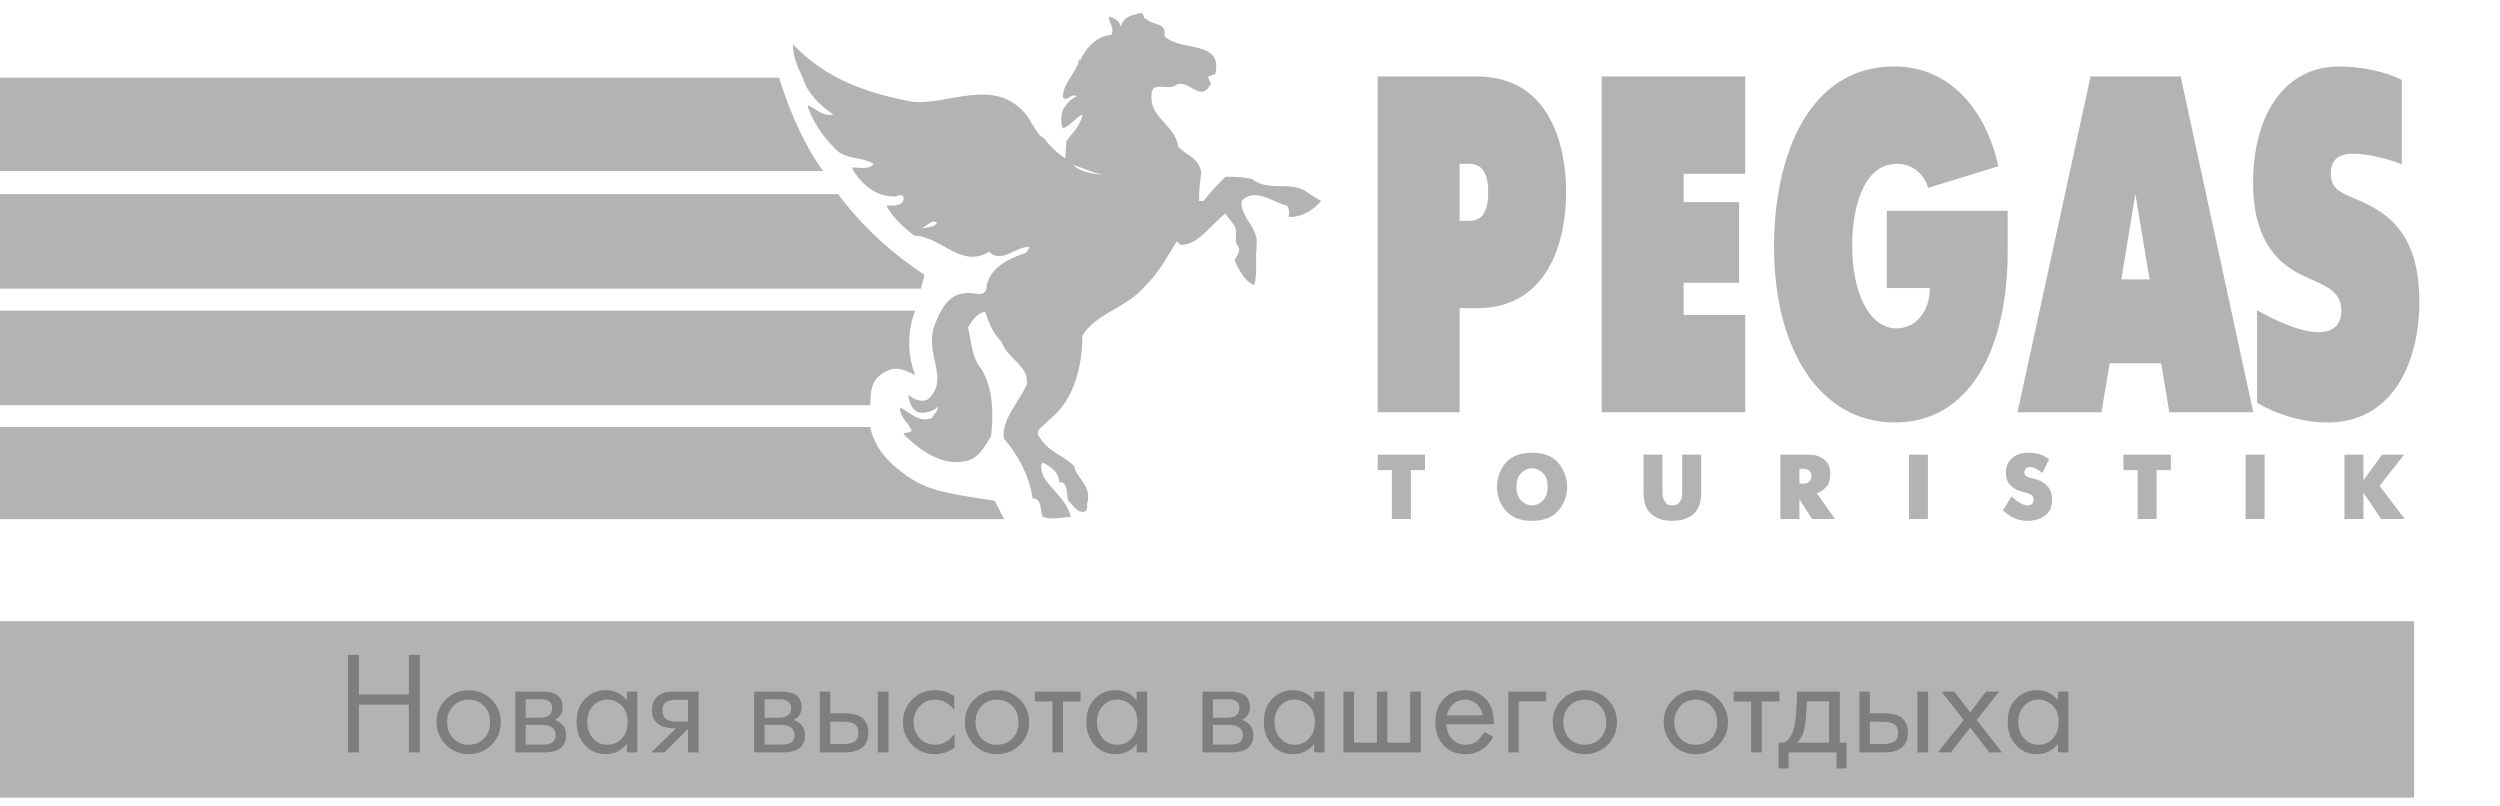 <svg width="152" height="49" fill="none" xmlns="http://www.w3.org/2000/svg"><g clip-path="url(#clip0_473_783)" fill="#000" fill-opacity=".3"><path fill-rule="evenodd" clip-rule="evenodd" d="M146.171 27.645h-1.347l-1.128 1.564v-1.564h-1.154v3.911h1.154v-1.598l1.081 1.598h1.432l-1.531-2.018 1.493-1.893zm-9.637 0h1.153v3.916h-1.153v-3.916zm-7.428.938h.866v2.973h1.15v-2.973h.866v-.938h-2.882v.938zm-5.065.652a1.33 1.33 0 00-.275-.1.849.849 0 00-.227-.06.252.252 0 00-.09-.02c-.03-.014-.06-.018-.099-.03a.51.51 0 01-.188-.103.282.282 0 01-.063-.088.292.292 0 01-.023-.105c.009-.021.009-.047.009-.069.009-.034.017-.055.021-.077a.363.363 0 01.343-.189.821.821 0 01.296.078c.108.05.189.107.283.171.022.017.039.035.06.051a.318.318 0 00.052.043h.051l.395-.822c-.009-.009-.013-.009-.013-.009l-.017-.012c-.245-.168-.472-.27-.687-.305a2.358 2.358 0 00-.48-.06h-.051c-.45.005-.79.12-1.025.343a1.133 1.133 0 00-.352.84c0 .32.069.56.21.724.15.158.314.278.481.355.068.034.137.056.206.077.077.026.137.043.197.056.008.009.021.009.03.009a.092.092 0 00.03.004c.15.043.274.094.373.15.107.06.154.162.154.308v.069a.265.265 0 01-.03.077.25.25 0 01-.098.124c-.056.047-.129.064-.228.064h-.047c-.021-.012-.03-.012-.043-.012a1.082 1.082 0 01-.394-.15 2.26 2.26 0 01-.352-.253l-.051-.051a.516.516 0 01-.052-.056h-.06l-.515.835c.177.137.326.253.463.334.15.09.288.15.425.197.099.035.189.056.283.069.099.021.189.026.296.026l.052-.005c.394 0 .737-.098 1.024-.304.305-.206.451-.531.451-.976-.009-.343-.082-.592-.228-.763a1.518 1.518 0 00-.497-.386zm-7.973-1.59h1.15v3.916h-1.149v-3.916h-.001z"/><path d="M110.484 29.984c.014-.013.022-.013.022-.013.206-.077.373-.201.532-.373.167-.184.244-.441.244-.783 0-.318-.068-.554-.214-.712a1.254 1.254 0 00-.892-.445 3.018 3.018 0 00-.249-.017h-1.681v3.915h1.158v-1.2l.776 1.2h1.386l-1.103-1.563c.013-.01.022-.01.022-.01h-.001zm-.351-1.054v.064a.583.583 0 01-.12.279c-.082.09-.215.128-.395.128h-.214v-.9h.214c.18.005.313.043.386.125a.477.477 0 01.129.27v.034z"/><path fill-rule="evenodd" clip-rule="evenodd" d="M102.276 29.95c0 .047 0 .094-.008.158-.009.06-.018.124-.03.189a.87.87 0 01-.176.29c-.086.095-.206.142-.382.142-.18-.004-.304-.051-.386-.141a.825.825 0 01-.206-.48c-.008-.068-.008-.115-.008-.159v-2.308h-1.154v2.33c.009.596.159 1.02.485 1.29.321.274.737.406 1.239.406l.051-.004c.519 0 .935-.137 1.249-.402.325-.279.48-.708.48-1.29v-2.33h-1.154v2.309z"/><path d="M93.176 27.53h-.06c-.7.003-1.227.214-1.574.624a2.14 2.14 0 00-.523 1.444c0 .553.175 1.037.531 1.448.365.412.888.621 1.566.621l.06-.004c.707-.004 1.226-.214 1.573-.621.35-.4.54-.913.532-1.444a2.216 2.216 0 00-.532-1.444c-.355-.415-.883-.625-1.573-.625zm.69 2.835a.908.908 0 01-.489.326.89.89 0 01-.12.034c-.047.004-.082.004-.12.004-.047-.004-.085-.004-.129-.012-.038-.013-.081-.022-.12-.035a1.038 1.038 0 01-.472-.33c-.145-.171-.214-.424-.214-.754 0-.334.069-.582.215-.75.154-.17.304-.287.471-.333a.474.474 0 01.13-.035c.05-.012.089-.012.128-.012.047.004.077.004.115.012.047.013.082.017.12.026.185.055.344.163.49.33.154.171.227.424.227.758-.009.351-.086.604-.232.771z"/><path fill-rule="evenodd" clip-rule="evenodd" d="M83.767 28.583h.857v2.973h1.158v-2.973h.858v-.938h-2.873v.938zm-29.588-6.126c.485-.142 1.05.141 1.467.35a5.433 5.433 0 010-3.923H0v5.75h52.918c0-.986.069-1.758 1.26-2.177zm.553 6.169c-.836-.634-1.613-1.542-1.818-2.665H0v5.608h61.05l-.562-1.122c-3.161-.489-4.276-.63-5.756-1.821zm1.48-11.919c-2.033-1.332-3.787-2.943-5.258-4.905H0v5.75h55.997l.215-.845zM47.369 4.721H0v5.68h50.04c-1.196-1.687-2.037-3.65-2.672-5.68z"/><path d="M76.128 10.89c-.561-.141-1.123-.141-1.612-.141-.494.488-.914.912-1.334 1.469H72.9c0-.703.068-1.123.137-1.752-.206-.913-.767-.913-1.398-1.543-.215-1.4-1.827-1.752-1.613-3.294.138-.703.982-.073 1.544-.493.768-.278 1.403 1.123 2.033 0 .069-.068-.137-.278-.137-.488l.42-.141c.49-2.104-2.106-1.333-3.088-2.314.146-.84-.698-.63-1.119-1.05-.215 0-.068-.35-.352-.35-.424.14-.99.14-1.192.839-.068-.42-.493-.561-.699-.63-.069.351.352.63.137 1.123-.982.073-1.544.844-1.895 1.542l-.069-.068c-.137.839-.982 1.4-.982 2.313.214.351.493-.279.845-.069-.425.21-.63.493-.845.84-.137.424-.137.771 0 1.122.416-.141.845-.702 1.192-.84-.146.703-.561 1.05-.982 1.611l-.068 1.05a4.908 4.908 0 01-1.261-1.19c-.494-.284-.708-.913-1.128-1.475-1.891-2.313-4.7-.56-6.87-.771-2.742-.492-5.336-1.4-7.296-3.504 0 .702.215 1.26.562 1.962.283.981 1.05 1.752 1.896 2.313-.63.142-1.06-.35-1.545-.56v.136a6.73 6.73 0 001.545 2.387c.63.84 1.75.56 2.449 1.05-.283.35-.837.209-1.33.209.493.98 1.476 1.752 2.457 1.752.284.073.63-.278.7.141-.07.493-.7.42-1.051.42.351.703 1.05 1.332 1.681 1.825 1.68.069 2.873 2.03 4.555.981.776.772 1.612-.351 2.457-.278 0 .142-.215.278-.215.351-1.05.351-2.097.84-2.38 1.962 0 .913-.913.352-1.333.493-1.06.069-1.545 1.123-1.896 2.104-.493 1.683.982 3.152-.348 4.344-.424.21-.844 0-1.196-.279.069.493.206.844.553 1.05.425.141 1.06-.069 1.261-.351 0 .278-.206.42-.352.702-.767.351-1.398-.351-1.964-.63 0 .63.43.84.63 1.264.284.351-.42.21-.42.351 1.051 1.054 2.458 2.035 3.924 1.611.631-.141 1.051-.908 1.407-1.474.138-1.4.137-2.943-.63-4.134-.562-.702-.562-1.683-.777-2.454.215-.42.562-.913 1.051-.981.21.698.493 1.332.99 1.82.353 1.05 1.682 1.474 1.536 2.592-.489 1.122-1.535 2.103-1.398 3.295.845.98 1.544 2.244 1.75 3.645.63 0 .425.84.63 1.123.562.21 1.197 0 1.69 0-.283-1.123-1.196-1.612-1.69-2.524-.068-.21-.206-.63 0-.77.425.209.983.56.983 1.19.562-.069.424.771.562 1.123.282.278.63.84 1.05.63.146-.21.077-.28.077-.42.352-1.123-.63-1.543-.776-2.314-.7-.702-1.544-.84-2.097-1.752-.352-.42.206-.63.557-1.054 1.544-1.19 2.037-3.294 2.037-5.115.837-1.4 2.732-1.684 3.856-3.085.836-.77 1.33-1.82 1.896-2.664l.206.21c1.054.068 1.895-1.264 2.74-1.894.137.21.352.42.561.771.206.351-.076.913.206 1.191.215.351-.137.63-.206.908.275.561.623 1.264 1.189 1.474.214-.771.068-1.474.145-2.24v-.21c.137-1.054-.981-1.611-.913-2.665.836-.84 1.895.073 2.732.278.214.142.145.493.145.703.768 0 1.399-.351 1.965-.981-.215-.142-.493-.279-.7-.42-1.05-.908-2.383-.068-3.499-.908zm-20.2 3.012c.416-.069.7-.63 1.051-.352-.206.283-.63.283-1.05.351zm9.329-3.856c.561.141 1.196.488 1.826.561-.63 0-1.48-.21-1.826-.561z"/><path fill-rule="evenodd" clip-rule="evenodd" d="M122.077 12.817h-7.36v4.696h2.612c.026 1.371-.827 2.45-2.015 2.45-1.703 0-2.702-2.244-2.702-4.986 0-2.48.729-5.017 2.723-5.017.828 0 1.613.497 1.9 1.461l4.267-1.315c-.737-3.325-2.869-6.066-6.338-6.066-5.241 0-7.304 5.513-7.304 10.966 0 6.183 2.753 10.68 7.355 10.68 4.482 0 6.853-4.352 6.853-10.418v-2.45h.009zm25.02 5.514c0-3.444-1.325-4.957-3.015-5.835-1.389-.728-2.367-.728-2.367-1.953 0-1.14.9-1.195 1.402-1.195.875 0 2.106.321 2.912.642V4.853c-1.064-.526-2.513-.813-3.821-.813-3.105 0-5.219 2.655-5.219 7.115 0 4.465 2.543 5.398 3.675 5.89.806.378 1.69.73 1.69 1.839 0 .612-.266 1.315-1.399 1.315-1.119 0-2.774-.788-3.726-1.34v5.628c1.26.763 2.877 1.2 4.297 1.2 3.89 0 5.571-3.564 5.571-7.356z"/><path d="M131.898 25.066h5.099l-4.413-20.418h-5.477l-4.443 20.418h5.104l.502-2.978h3.126l.502 2.978zm-2.921-8.08l.854-5.192.862 5.192h-1.716zm-33.756-5.308c0-2.887-1.02-7.03-5.434-7.03h-6.025v20.418h4.984v-6.328h1.041c4.392 0 5.434-4.143 5.434-7.06zm-5.927 1.752h-.549V9.96h.55c.45 0 1.187.116 1.187 1.723 0 1.601-.69 1.747-1.188 1.747z"/><path fill-rule="evenodd" clip-rule="evenodd" d="M97.383 25.066h8.727v-5.92h-3.744v-1.954h3.371v-4.901h-3.371v-1.723h3.744v-5.92h-8.728v20.418h.001z"/><path d="M-.001 37.768h146.777v10.73H-.001v-10.73z"/><path d="M21.823 42.227h3.035v-2.41h.665v5.927h-.665v-2.9h-3.035v2.9h-.665v-5.928h.665v2.41zm6.67-.26c.583 0 1.066.21 1.452.633.333.365.5.801.5 1.308 0 .59-.216 1.077-.648 1.459a1.917 1.917 0 01-1.317.486 1.931 1.931 0 01-1.713-1.029 1.985 1.985 0 01-.226-.947c0-.538.203-1 .608-1.385.371-.35.819-.526 1.344-.526zm-.005.572c-.422 0-.76.16-1.008.478a1.38 1.38 0 00-.292.873c0 .426.13.767.388 1.025.243.243.543.365.9.365.434 0 .78-.158 1.034-.474.191-.24.287-.538.287-.894 0-.417-.13-.753-.391-1.008a1.254 1.254 0 00-.917-.364zm2.84 3.205V42.05h1.569c.481 0 .818.079 1.009.234.203.172.304.41.304.717 0 .348-.161.604-.483.77.461.167.692.48.692.937 0 .414-.167.706-.5.877-.209.107-.493.16-.853.16h-1.738zm.634-2.106h.84c.513 0 .769-.197.769-.59 0-.354-.23-.53-.687-.53h-.922v1.12zm0 1.633h.983c.278 0 .482-.039.613-.117.15-.093.226-.246.226-.46 0-.415-.295-.621-.887-.621h-.935v1.198zm6.152-3.222h.635v3.695h-.635v-.512c-.348.414-.772.621-1.274.621-.55 0-.998-.21-1.343-.63-.293-.353-.439-.797-.439-1.333 0-.623.196-1.113.587-1.472.32-.299.744-.462 1.182-.456.51 0 .94.204 1.287.612v-.525zm-1.191.486c-.36 0-.658.137-.896.413-.214.249-.321.557-.321.925 0 .443.129.796.387 1.06.226.231.5.347.826.347.397 0 .716-.154.956-.46.188-.241.283-.55.283-.926 0-.442-.13-.783-.388-1.02a1.209 1.209 0 00-.847-.339zm4.908 3.21v-1.386h-.052l-1.373 1.385H39.6l1.5-1.459c-.446-.008-.77-.072-.974-.19-.327-.192-.491-.493-.491-.904 0-.434.161-.751.483-.951a1.27 1.27 0 01.495-.17c.108-.014.271-.021.492-.021h1.37v3.695h-.645zm0-1.872v-1.325h-.656c-.33 0-.56.05-.687.152-.139.107-.209.268-.209.482 0 .255.089.441.265.56.131.087.34.13.627.13h.66zm4.022 1.871V42.05h1.57c.481 0 .817.079 1.008.234.204.172.305.41.305.717 0 .348-.161.604-.483.77.461.167.691.48.691.937 0 .414-.166.706-.5.877-.209.107-.492.16-.852.16h-1.739zm.635-2.106h.839c.513 0 .77-.197.77-.59 0-.354-.23-.53-.687-.53h-.922v1.12zm0 1.633h.983c.278 0 .482-.039.613-.117.15-.093.225-.246.225-.46 0-.415-.295-.621-.886-.621h-.935v1.198zm3.356.473V42.05h.635v1.32h.84c.46 0 .8.072 1.021.217.304.203.456.523.456.96 0 .478-.176.814-.53 1.008-.231.127-.533.19-.904.19h-1.518zm.635-.508h.77c.313 0 .542-.043.686-.13.172-.104.257-.286.257-.547 0-.28-.101-.472-.304-.573-.14-.07-.35-.105-.63-.105h-.779v1.355zm2.891.508V42.05h.652v3.696h-.652zm4.648-3.426v.834c-.194-.218-.364-.365-.509-.443-.2-.112-.427-.17-.657-.17-.393 0-.715.146-.964.439a1.38 1.38 0 00-.34.934c0 .38.122.702.366.968.243.263.553.396.93.396.29 0 .557-.086.8-.257a2.63 2.63 0 00.396-.39v.837c-.395.259-.786.387-1.174.387-.632 0-1.138-.23-1.517-.69a1.896 1.896 0 01-.448-1.243c0-.556.198-1.029.595-1.42.362-.356.821-.534 1.374-.534.406 0 .788.118 1.148.352zm2.6-.352a1.88 1.88 0 011.452.634c.333.365.5.801.5 1.308 0 .59-.216 1.077-.648 1.459a1.918 1.918 0 01-1.317.486 1.933 1.933 0 01-1.713-1.029 1.986 1.986 0 01-.226-.947c0-.538.203-1 .608-1.385.371-.35.819-.526 1.344-.526zm-.005.573c-.422 0-.759.16-1.008.478-.195.25-.291.54-.291.873 0 .426.129.767.387 1.025.243.243.543.365.9.365.434 0 .779-.158 1.034-.474.191-.24.287-.538.287-.894 0-.417-.13-.753-.39-1.008a1.255 1.255 0 00-.918-.364zm3.374 3.205v-3.096h-1.069v-.599H65.7v.6h-1.07v3.096h-.643zm5.122-3.695h.635v3.695h-.635v-.512c-.348.414-.773.621-1.274.621-.551 0-.999-.21-1.343-.63-.293-.353-.44-.797-.44-1.333 0-.623.197-1.113.587-1.472.32-.3.745-.462 1.183-.456.51 0 .94.204 1.287.612v-.525zm-1.191.486c-.36 0-.658.137-.896.413-.214.249-.322.557-.322.925 0 .443.13.796.387 1.06.226.231.501.347.826.347.397 0 .716-.154.957-.46.188-.241.283-.55.283-.926 0-.442-.13-.783-.388-1.02a1.21 1.21 0 00-.847-.339zm5.195 3.21v-3.696h1.57c.481 0 .817.079 1.009.234.203.172.304.41.304.717 0 .348-.161.604-.483.77.461.167.691.48.691.937 0 .414-.166.706-.5.877-.208.107-.492.16-.852.16h-1.739zm.635-2.107h.839c.513 0 .77-.197.77-.59 0-.354-.23-.53-.687-.53h-.922v1.12zm0 1.633h.983c.278 0 .482-.039.612-.117.151-.093.227-.246.227-.46 0-.415-.296-.621-.887-.621h-.935v1.198zM79.9 42.05h.634v3.695H79.9v-.512c-.348.414-.773.621-1.274.621-.551 0-.999-.21-1.343-.63-.293-.353-.44-.797-.44-1.333 0-.623.197-1.113.587-1.472.32-.3.745-.462 1.183-.456.51 0 .939.204 1.287.612v-.525zm-1.192.486c-.359 0-.657.137-.895.413-.214.249-.321.557-.321.925 0 .443.129.796.386 1.06.226.231.501.347.826.347.397 0 .716-.154.957-.46.188-.241.282-.55.282-.926 0-.442-.129-.783-.387-1.02a1.21 1.21 0 00-.847-.339zm2.97 3.21V42.05h.644v3.106h1.395V42.05h.63v3.106h1.396V42.05h.644v3.696h-4.71zm9.144-1.716h-2.884c.013.252.065.465.157.638a1.134 1.134 0 001.018.613c.313 0 .575-.103.787-.309a2.36 2.36 0 00.352-.469l.534.3c-.147.258-.3.456-.456.595a1.802 1.802 0 01-1.239.456c-.591 0-1.06-.214-1.409-.642-.275-.342-.413-.772-.413-1.29 0-.6.176-1.08.526-1.443.33-.34.752-.512 1.265-.512a1.7 1.7 0 011.179.435c.388.347.582.852.582 1.515v.113zm-.67-.534a1.287 1.287 0 00-.213-.517 1.03 1.03 0 00-.87-.438c-.38 0-.683.163-.909.49-.092.14-.154.299-.182.465h2.174zm1.552 2.25V42.05h2.3v.59h-1.666v3.106h-.634zm4.652-3.779a1.88 1.88 0 011.452.634c.333.365.5.801.5 1.308 0 .59-.216 1.077-.648 1.459a1.918 1.918 0 01-1.317.486 1.931 1.931 0 01-1.713-1.029 1.986 1.986 0 01-.226-.947c0-.538.203-1 .608-1.385a1.89 1.89 0 011.344-.526zm-.004.573c-.423 0-.76.16-1.01.478a1.38 1.38 0 00-.29.873c0 .426.129.767.387 1.025.243.243.543.365.9.365.434 0 .78-.158 1.034-.474.191-.24.287-.538.287-.894 0-.417-.13-.753-.39-1.008a1.256 1.256 0 00-.918-.364zm6.752-.573c.582 0 1.066.211 1.452.634.333.365.5.801.5 1.308 0 .59-.216 1.077-.648 1.459a1.918 1.918 0 01-1.318.486 1.93 1.93 0 01-.991-.27 1.879 1.879 0 01-.721-.759 1.976 1.976 0 01-.226-.947c0-.538.203-1 .608-1.385.371-.35.819-.526 1.344-.526zm-.005.573c-.423 0-.759.16-1.008.478-.195.25-.292.54-.292.873 0 .426.129.767.388 1.025.243.243.542.365.899.365.435 0 .78-.158 1.035-.474.191-.24.287-.538.287-.894 0-.417-.131-.753-.391-1.008a1.257 1.257 0 00-.917-.364h-.001zm3.374 3.205v-3.096h-1.069v-.599h2.782v.6h-1.07v3.096h-.643zm5.187 0h-2.913v.977h-.609v-1.567h.161c.182 0 .348-.09.495-.27.183-.22.308-.609.374-1.167.041-.35.073-.907.096-1.668h2.596v3.105h.409v1.567h-.609v-.977zm-.452-.59V42.64h-1.353c-.008.13-.026.43-.052.9-.034.587-.132 1.018-.291 1.293a1.376 1.376 0 01-.265.322h1.961zm1.843.59V42.05h.635v1.32h.839c.461 0 .801.072 1.021.217.305.203.457.523.457.96 0 .478-.177.814-.53 1.008-.232.127-.534.19-.905.19h-1.517zm.635-.508h.77c.312 0 .541-.043.686-.13.172-.104.257-.286.257-.547 0-.28-.102-.472-.304-.573-.14-.07-.35-.105-.631-.105h-.778v1.355zm2.891.508V42.05h.652v3.696h-.652zm2.818-1.971l-1.349-1.724h.775l.965 1.26.965-1.26h.787l-1.357 1.724 1.54 1.971h-.766l-1.169-1.506-1.178 1.506h-.792l1.579-1.971zm5.729-1.724h.635v3.695h-.635v-.512c-.347.414-.772.621-1.273.621a1.66 1.66 0 01-1.344-.63c-.292-.353-.439-.797-.439-1.333 0-.623.196-1.113.587-1.472a1.697 1.697 0 011.183-.456c.51 0 .939.204 1.286.612v-.525zm-1.191.486c-.359 0-.657.137-.895.413-.215.249-.322.557-.322.925 0 .443.129.796.387 1.06.226.231.501.347.826.347.397 0 .716-.154.956-.46.189-.241.283-.55.283-.926 0-.442-.129-.783-.387-1.02a1.21 1.21 0 00-.848-.339z"/></g><defs><clipPath id="clip0_473_783"><path fill="#fff" transform="translate(0 .5)" d="M0 0h152v48H0z"/></clipPath></defs></svg>
